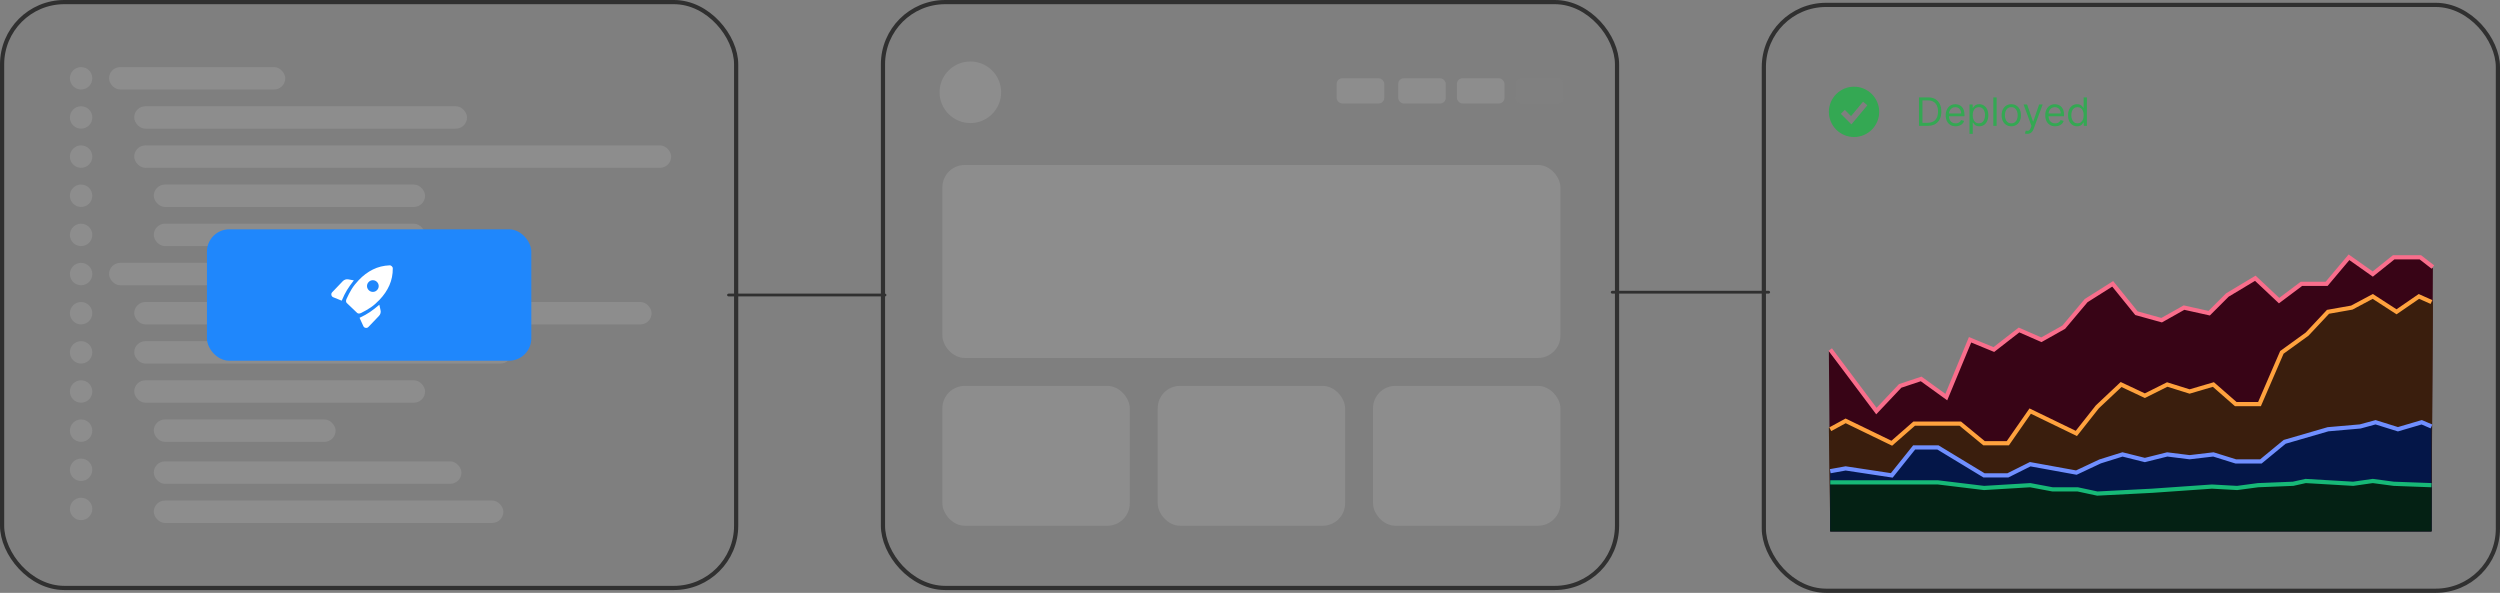 <svg width="894" height="212" viewBox="0 0 894 212" fill="none" xmlns="http://www.w3.org/2000/svg">
<rect x="0" y="0" width="894" height="212" fill="#808080" stroke="none"/>
<rect x="0.25" y="-0.25" width="56.5" height="0.5" rx="0.25" transform="matrix(1 0 0 -1 260 105.5)" fill="black" fill-opacity="0.01"/>
<rect x="0.25" y="-0.25" width="56.5" height="0.5" rx="0.25" transform="matrix(1 0 0 -1 260 105.5)" stroke="#303030" stroke-width="0.5"/>
<rect x="0.25" y="-0.25" width="56.5" height="0.5" rx="0.25" transform="matrix(1 0 0 -1 576 104.5)" fill="black" fill-opacity="0.01"/>
<rect x="0.25" y="-0.25" width="56.5" height="0.5" rx="0.25" transform="matrix(1 0 0 -1 576 104.5)" stroke="#303030" stroke-width="0.5"/>
<rect x="0.75" y="0.75" width="262.5" height="209.5" rx="22.25" fill="black" fill-opacity="0.01"/>
<rect x="0.75" y="0.75" width="262.5" height="209.5" rx="22.25" stroke="#303030" stroke-width="1.5"/>
<rect x="39" y="24" width="63" height="8" rx="4" fill="#D9D9D9" fill-opacity="0.16"/>
<rect x="48" y="38" width="119" height="8" rx="4" fill="#D9D9D9" fill-opacity="0.16"/>
<rect x="48" y="52" width="192" height="8" rx="4" fill="#D9D9D9" fill-opacity="0.16"/>
<rect x="55" y="66" width="97" height="8" rx="4" fill="#D9D9D9" fill-opacity="0.16"/>
<rect x="55" y="80" width="97" height="8" rx="4" fill="#D9D9D9" fill-opacity="0.16"/>
<rect x="39" y="94" width="97" height="8" rx="4" fill="#D9D9D9" fill-opacity="0.16"/>
<rect x="48" y="108" width="185" height="8" rx="4" fill="#D9D9D9" fill-opacity="0.16"/>
<rect x="48" y="122" width="135" height="8" rx="4" fill="#D9D9D9" fill-opacity="0.16"/>
<rect x="48" y="136" width="104" height="8" rx="4" fill="#D9D9D9" fill-opacity="0.16"/>
<rect x="55" y="150" width="65" height="8" rx="4" fill="#D9D9D9" fill-opacity="0.16"/>
<rect x="55" y="165" width="110" height="8" rx="4" fill="#D9D9D9" fill-opacity="0.16"/>
<rect x="55" y="179" width="125" height="8" rx="4" fill="#D9D9D9" fill-opacity="0.16"/>
<circle cx="29" cy="28" r="4" fill="#D9D9D9" fill-opacity="0.16"/>
<circle cx="29" cy="112" r="4" fill="#D9D9D9" fill-opacity="0.16"/>
<circle cx="29" cy="70" r="4" fill="#D9D9D9" fill-opacity="0.16"/>
<circle cx="29" cy="154" r="4" fill="#D9D9D9" fill-opacity="0.16"/>
<circle cx="29" cy="42" r="4" fill="#D9D9D9" fill-opacity="0.16"/>
<circle cx="29" cy="126" r="4" fill="#D9D9D9" fill-opacity="0.16"/>
<circle cx="29" cy="84" r="4" fill="#D9D9D9" fill-opacity="0.16"/>
<circle cx="29" cy="168" r="4" fill="#D9D9D9" fill-opacity="0.16"/>
<circle cx="29" cy="56" r="4" fill="#D9D9D9" fill-opacity="0.16"/>
<circle cx="29" cy="140" r="4" fill="#D9D9D9" fill-opacity="0.16"/>
<circle cx="29" cy="98" r="4" fill="#D9D9D9" fill-opacity="0.16"/>
<circle cx="29" cy="182" r="4" fill="#D9D9D9" fill-opacity="0.16"/>
<rect x="74" y="82" width="116" height="47" rx="8" fill="#1F87FC"/>
<path d="M119.189 106.307C118.815 106.157 118.589 105.889 118.509 105.503C118.429 105.117 118.526 104.781 118.801 104.495L122.566 100.555C122.824 100.285 123.132 100.089 123.491 99.967C123.849 99.845 124.214 99.823 124.585 99.9L126.534 100.261C125.542 101.532 124.729 102.685 124.094 103.718C123.459 104.752 122.828 106.02 122.201 107.523L119.189 106.307ZM124.035 108.38C123.839 108.192 123.74 107.972 123.736 107.719C123.733 107.465 123.782 107.215 123.882 106.968C124.5 105.599 125.131 104.392 125.775 103.346C126.42 102.302 127.263 101.235 128.305 100.145C129.859 98.519 131.543 97.258 133.358 96.363C135.172 95.468 137.151 94.976 139.295 94.886C139.451 94.869 139.599 94.893 139.737 94.957C139.874 95.021 139.997 95.104 140.104 95.207C140.212 95.31 140.3 95.428 140.37 95.563C140.44 95.697 140.471 95.844 140.462 96.002C140.471 98.147 140.069 100.146 139.257 101.999C138.445 103.852 137.261 105.592 135.706 107.22C134.649 108.326 133.623 109.22 132.629 109.902C131.634 110.584 130.455 111.265 129.09 111.945C128.848 112.056 128.6 112.116 128.347 112.125C128.094 112.133 127.869 112.044 127.674 111.858L124.035 108.38ZM131.896 103.796C132.319 104.2 132.814 104.395 133.38 104.382C133.947 104.37 134.432 104.152 134.836 103.729C135.241 103.306 135.436 102.811 135.423 102.245C135.409 101.678 135.191 101.193 134.77 100.789C134.348 100.385 133.853 100.189 133.286 100.203C132.719 100.215 132.234 100.432 131.83 100.855C131.425 101.278 131.23 101.773 131.243 102.34C131.257 102.906 131.475 103.391 131.896 103.796ZM129.925 116.606L128.575 113.65C130.048 112.956 131.289 112.265 132.298 111.578C133.308 110.891 134.425 110.023 135.651 108.972L136.082 110.924C136.176 111.291 136.17 111.656 136.065 112.019C135.959 112.384 135.777 112.701 135.52 112.971L131.755 116.91C131.48 117.198 131.149 117.31 130.76 117.248C130.371 117.185 130.093 116.971 129.926 116.605" fill="white"/>
<rect x="315.75" y="0.75" width="262.5" height="209.5" rx="22.25" fill="black" fill-opacity="0.01"/>
<rect x="315.75" y="0.75" width="262.5" height="209.5" rx="22.25" stroke="#303030" stroke-width="1.5"/>
<rect x="337" y="59" width="221" height="69" rx="8" fill="#D9D9D9" fill-opacity="0.16"/>
<rect x="337" y="138" width="67" height="50" rx="8" fill="#D9D9D9" fill-opacity="0.16"/>
<rect x="478" y="28" width="17" height="9" rx="2" fill="#D9D9D9" fill-opacity="0.16"/>
<rect x="500" y="28" width="17" height="9" rx="2" fill="#D9D9D9" fill-opacity="0.16"/>
<rect x="521" y="28" width="17" height="9" rx="2" fill="#D9D9D9" fill-opacity="0.16"/>
<rect x="542" y="28" width="17" height="9" rx="2" fill="#888888" fill-opacity="0.16"/>
<circle cx="347" cy="33" r="11" fill="#D9D9D9" fill-opacity="0.16"/>
<rect x="414" y="138" width="67" height="50" rx="8" fill="#D9D9D9" fill-opacity="0.16"/>
<rect x="491" y="138" width="67" height="50" rx="8" fill="#D9D9D9" fill-opacity="0.16"/>
<rect x="630.75" y="1.75" width="262.5" height="209.5" rx="22.25" fill="black" fill-opacity="0.01"/>
<rect x="630.75" y="1.75" width="262.5" height="209.5" rx="22.25" stroke="#303030" stroke-width="1.5"/>
<path d="M654 125.5L671 147L679.5 138L687 135.5L696 142L704.5 122L713 125L722 118L729.5 121.5L737.5 117.5L740 114.5L746 108L755.5 101.5L764 112L773 114.5L781 110L790 111.5L796.5 105.5L806.5 100L815 107.5L823 101.5H832L840 92.5L848.5 98L856 92.5L865.5 92L870 96L869.5 190H654.5L654 125.5Z" fill="#380416"/>
<path d="M654 153L660 150.5L676.5 158.5L684.5 151.5H701L709.5 158.5H718L726 147.5L742.5 155L750 146L758.5 137.5L766.5 141.5L775 137.5L782.5 140L791.5 137.5L799.5 144.5H808L816 126L825 119.5L829 115.5L832.5 111.5L840.5 110L848.5 106L857 111.5L865 106L870 108L869.5 190H654.5L654 153Z" fill="#3A1E0D"/>
<path d="M654.5 168.5L660 167.5L676.5 170L684.5 160H693L709.5 170H717.5L726 166L742.5 169L751.5 165L759 162.5L767 164.5L774.5 162.5L782.5 163.5L791 162.5L799.5 165H808.5L817 158L831.5 153.5L843.5 152.5L850 151L858 153.5L866.5 151L869.5 152.5V190H654.5V168.5Z" fill="#041648"/>
<path d="M654.5 172L661 172.5H677.5H686.5H693L709.5 174.5L725.5 173.5L733.5 175H743.5L750.5 176.5L765.5 175.5L779 175L791.5 174L799.5 174.5L807.5 173.5L820 173L824.5 172L832.5 172.5L841 173L848.5 172L856 173L869.5 173.5V190H654.5V172Z" fill="#042114"/>
<path d="M654.5 172.5H676.5H693L709.5 174.5L726 173.5L734 175H743L750 176.5L769.5 175.5L791 174L800 174.5L807.5 173.5L820 173L824.5 172L841.5 173L848.5 172L856 173L869.5 173.5" stroke="#17B877" stroke-width="1.5"/>
<path d="M654.5 168.5L660 167.5L676.5 170L684.5 160H693L709.5 170H718L726 166L742.5 169L751 165L759 162.5L767 164.5L775 162.5L783 163.5L791.5 162.5L799.5 165H808.5L817 158L832.5 153.5L844 152.5L849.5 151L857.5 153.5L866 151L869.5 152.5" stroke="#708FFF" stroke-width="1.5"/>
<path d="M654.5 125L671 147L679.5 138L687 135.5L696 142L704.5 121.5L713 125L722 118L730 121.5L738 117L746 107.5L755.5 101.5L764 112L773 114.5L781 110L790 112L796.5 105.5L806.5 99.5L815 107.5L823 101.5H832L840 92L848.5 98L856 92H865.5L870 95.5" stroke="#F96E8C" stroke-width="1.5"/>
<path d="M654.5 153.5L660 150.5L676.5 158.5L684.5 151.5H701L709.5 158.5H718L726 147L742.5 155L750 145.5L758.5 137.5L767 141.5L775 137.5L783 140L791.5 137.5L799.5 144.5H808L816 126L825 119.5L832.5 111.5L841 110L848.5 106L857 111.5L865 106L869.5 108" stroke="#FFA23E" stroke-width="1.5"/>
<path fill-rule="evenodd" clip-rule="evenodd" d="M663 49C664.182 49 665.352 48.767 666.444 48.315C667.536 47.863 668.528 47.2 669.364 46.364C670.2 45.528 670.863 44.536 671.315 43.444C671.767 42.352 672 41.182 672 40C672 38.818 671.767 37.648 671.315 36.556C670.863 35.464 670.2 34.472 669.364 33.636C668.528 32.8 667.536 32.137 666.444 31.685C665.352 31.233 664.182 31 663 31C660.613 31 658.324 31.948 656.636 33.636C654.948 35.324 654 37.613 654 40C654 42.387 654.948 44.676 656.636 46.364C658.324 48.052 660.613 49 663 49ZM662.768 43.64L667.768 37.64L666.232 36.36L661.932 41.519L659.707 39.293L658.293 40.707L661.293 43.707L662.067 44.481L662.768 43.64Z" fill="#34A853"/>
<path d="M689.375 45H686.233V34.818H689.514C690.502 34.818 691.347 35.022 692.05 35.43C692.752 35.834 693.291 36.416 693.665 37.175C694.04 37.93 694.227 38.835 694.227 39.889C694.227 40.95 694.038 41.863 693.661 42.629C693.283 43.391 692.732 43.977 692.01 44.389C691.287 44.796 690.409 45 689.375 45ZM687.466 43.906H689.295C690.137 43.906 690.835 43.744 691.388 43.419C691.942 43.094 692.355 42.632 692.626 42.032C692.898 41.432 693.034 40.718 693.034 39.889C693.034 39.067 692.9 38.36 692.631 37.766C692.363 37.17 691.962 36.712 691.428 36.394C690.895 36.073 690.23 35.912 689.435 35.912H687.466V43.906ZM699.338 45.159C698.602 45.159 697.968 44.997 697.434 44.672C696.904 44.344 696.494 43.886 696.206 43.3C695.921 42.71 695.778 42.024 695.778 41.242C695.778 40.459 695.921 39.77 696.206 39.173C696.494 38.573 696.895 38.106 697.409 37.771C697.926 37.433 698.529 37.264 699.219 37.264C699.616 37.264 700.009 37.331 700.397 37.463C700.785 37.596 701.138 37.811 701.456 38.109C701.774 38.404 702.028 38.795 702.217 39.283C702.406 39.77 702.5 40.37 702.5 41.082V41.58H696.614V40.565H701.307C701.307 40.135 701.221 39.75 701.048 39.412C700.879 39.074 700.637 38.807 700.322 38.611C700.011 38.416 699.643 38.318 699.219 38.318C698.751 38.318 698.347 38.434 698.006 38.666C697.668 38.895 697.407 39.193 697.225 39.561C697.043 39.929 696.952 40.323 696.952 40.744V41.42C696.952 41.997 697.051 42.486 697.25 42.887C697.452 43.285 697.732 43.588 698.09 43.797C698.448 44.002 698.864 44.105 699.338 44.105C699.646 44.105 699.925 44.062 700.173 43.976C700.425 43.886 700.642 43.754 700.825 43.578C701.007 43.399 701.148 43.177 701.247 42.912L702.381 43.23C702.261 43.615 702.061 43.953 701.779 44.244C701.497 44.533 701.149 44.758 700.735 44.92C700.321 45.08 699.855 45.159 699.338 45.159ZM704.285 47.864V37.364H705.418V38.577H705.558C705.644 38.444 705.763 38.275 705.915 38.07C706.071 37.861 706.293 37.675 706.582 37.513C706.873 37.347 707.268 37.264 707.765 37.264C708.408 37.264 708.975 37.425 709.465 37.746C709.956 38.068 710.339 38.524 710.614 39.114C710.889 39.704 711.026 40.4 711.026 41.202C711.026 42.01 710.889 42.711 710.614 43.305C710.339 43.895 709.957 44.352 709.47 44.677C708.983 44.998 708.421 45.159 707.785 45.159C707.294 45.159 706.902 45.078 706.607 44.916C706.312 44.75 706.085 44.562 705.925 44.354C705.766 44.142 705.644 43.966 705.558 43.827H705.458V47.864H704.285ZM705.438 41.182C705.438 41.758 705.523 42.267 705.692 42.708C705.861 43.146 706.108 43.489 706.433 43.737C706.757 43.983 707.155 44.105 707.626 44.105C708.116 44.105 708.526 43.976 708.854 43.717C709.185 43.456 709.434 43.104 709.599 42.663C709.768 42.219 709.853 41.725 709.853 41.182C709.853 40.645 709.77 40.161 709.604 39.73C709.442 39.296 709.195 38.953 708.864 38.701C708.536 38.446 708.123 38.318 707.626 38.318C707.148 38.318 706.747 38.439 706.423 38.681C706.098 38.92 705.853 39.255 705.687 39.685C705.521 40.113 705.438 40.612 705.438 41.182ZM713.989 34.818V45H712.816V34.818H713.989ZM719.241 45.159C718.551 45.159 717.946 44.995 717.426 44.667C716.909 44.339 716.505 43.88 716.213 43.29C715.925 42.7 715.78 42.01 715.78 41.222C715.78 40.426 715.925 39.732 716.213 39.139C716.505 38.545 716.909 38.084 717.426 37.756C717.946 37.428 718.551 37.264 719.241 37.264C719.93 37.264 720.533 37.428 721.05 37.756C721.571 38.084 721.975 38.545 722.263 39.139C722.555 39.732 722.701 40.426 722.701 41.222C722.701 42.01 722.555 42.7 722.263 43.29C721.975 43.88 721.571 44.339 721.05 44.667C720.533 44.995 719.93 45.159 719.241 45.159ZM719.241 44.105C719.764 44.105 720.195 43.971 720.533 43.702C720.871 43.434 721.122 43.081 721.284 42.644C721.446 42.206 721.528 41.732 721.528 41.222C721.528 40.711 721.446 40.236 721.284 39.795C721.122 39.354 720.871 38.998 720.533 38.726C720.195 38.454 719.764 38.318 719.241 38.318C718.717 38.318 718.286 38.454 717.948 38.726C717.61 38.998 717.36 39.354 717.197 39.795C717.035 40.236 716.954 40.711 716.954 41.222C716.954 41.732 717.035 42.206 717.197 42.644C717.36 43.081 717.61 43.434 717.948 43.702C718.286 43.971 718.717 44.105 719.241 44.105ZM724.974 47.864C724.775 47.864 724.598 47.847 724.442 47.814C724.286 47.784 724.179 47.754 724.119 47.724L724.417 46.69C724.702 46.763 724.954 46.79 725.173 46.77C725.392 46.75 725.586 46.652 725.755 46.477C725.927 46.304 726.084 46.024 726.227 45.636L726.446 45.04L723.622 37.364H724.895L727.002 43.449H727.082L729.19 37.364H730.463L727.221 46.114C727.075 46.508 726.895 46.834 726.679 47.093C726.464 47.355 726.214 47.549 725.929 47.675C725.647 47.801 725.329 47.864 724.974 47.864ZM734.94 45.159C734.204 45.159 733.569 44.997 733.036 44.672C732.505 44.344 732.096 43.886 731.808 43.3C731.522 42.71 731.38 42.024 731.38 41.242C731.38 40.459 731.522 39.77 731.808 39.173C732.096 38.573 732.497 38.106 733.011 37.771C733.528 37.433 734.131 37.264 734.82 37.264C735.218 37.264 735.611 37.331 735.999 37.463C736.386 37.596 736.739 37.811 737.058 38.109C737.376 38.404 737.629 38.795 737.818 39.283C738.007 39.77 738.102 40.37 738.102 41.082V41.58H732.215V40.565H736.908C736.908 40.135 736.822 39.75 736.65 39.412C736.481 39.074 736.239 38.807 735.924 38.611C735.612 38.416 735.245 38.318 734.82 38.318C734.353 38.318 733.949 38.434 733.607 38.666C733.269 38.895 733.009 39.193 732.827 39.561C732.644 39.929 732.553 40.323 732.553 40.744V41.42C732.553 41.997 732.653 42.486 732.852 42.887C733.054 43.285 733.334 43.588 733.692 43.797C734.05 44.002 734.466 44.105 734.94 44.105C735.248 44.105 735.526 44.062 735.775 43.976C736.027 43.886 736.244 43.754 736.426 43.578C736.608 43.399 736.749 43.177 736.849 42.912L737.982 43.23C737.863 43.615 737.662 43.953 737.381 44.244C737.099 44.533 736.751 44.758 736.337 44.92C735.922 45.08 735.457 45.159 734.94 45.159ZM742.77 45.159C742.134 45.159 741.572 44.998 741.085 44.677C740.597 44.352 740.216 43.895 739.941 43.305C739.666 42.711 739.528 42.01 739.528 41.202C739.528 40.4 739.666 39.704 739.941 39.114C740.216 38.524 740.599 38.068 741.089 37.746C741.58 37.425 742.147 37.264 742.79 37.264C743.287 37.264 743.68 37.347 743.968 37.513C744.26 37.675 744.482 37.861 744.634 38.07C744.79 38.275 744.911 38.444 744.997 38.577H745.097V34.818H746.27V45H745.136V43.827H744.997C744.911 43.966 744.788 44.142 744.629 44.354C744.47 44.562 744.243 44.75 743.948 44.916C743.653 45.078 743.26 45.159 742.77 45.159ZM742.929 44.105C743.4 44.105 743.797 43.983 744.122 43.737C744.447 43.489 744.694 43.146 744.863 42.708C745.032 42.267 745.116 41.758 745.116 41.182C745.116 40.612 745.034 40.113 744.868 39.685C744.702 39.255 744.457 38.92 744.132 38.681C743.807 38.439 743.406 38.318 742.929 38.318C742.432 38.318 742.018 38.446 741.686 38.701C741.358 38.953 741.111 39.296 740.945 39.73C740.783 40.161 740.702 40.645 740.702 41.182C740.702 41.725 740.785 42.219 740.95 42.663C741.119 43.104 741.368 43.456 741.696 43.717C742.027 43.976 742.438 44.105 742.929 44.105Z" fill="#34A853"/>
</svg>
